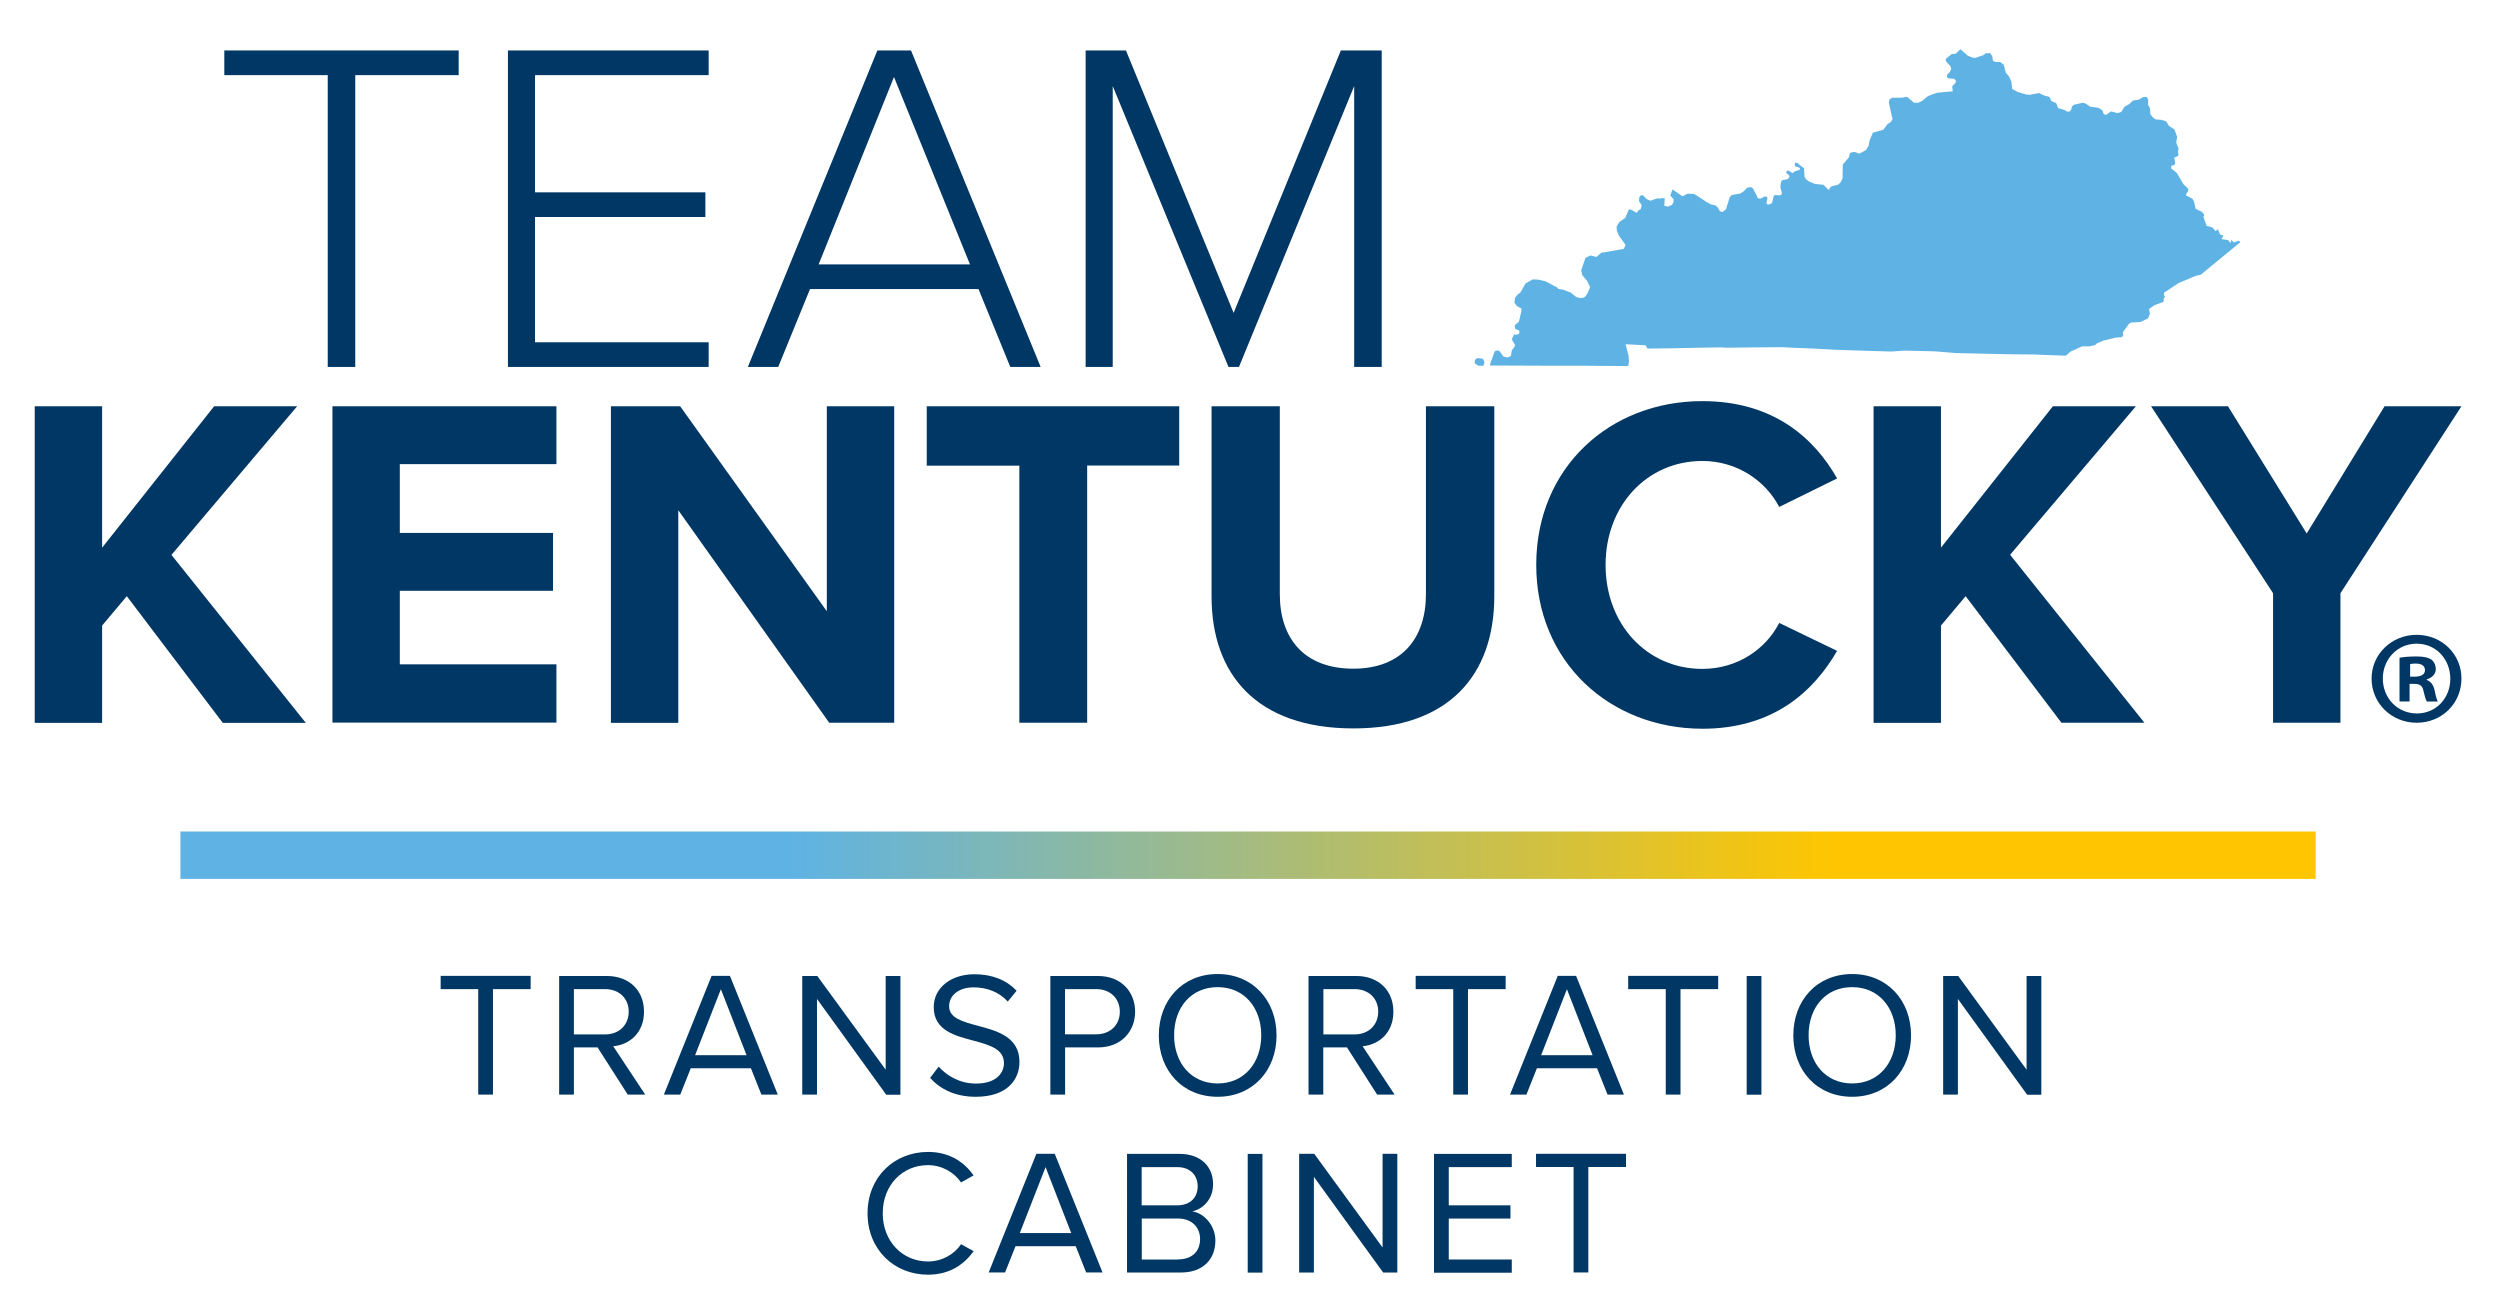 <?xml version="1.0" encoding="utf-8"?>
<!-- Generator: Adobe Illustrator 26.5.0, SVG Export Plug-In . SVG Version: 6.00 Build 0)  -->
<svg version="1.1" id="Layer_1" xmlns="http://www.w3.org/2000/svg" xmlns:xlink="http://www.w3.org/1999/xlink" x="0px" y="0px"
	 viewBox="0 0 228.92 119.48" style="enable-background:new 0 0 228.92 119.48;" xml:space="preserve">
<style type="text/css">
	.st0{fill:#003764;}
	.st1{fill:#5EB3E4;}
	.st2{fill:url(#SVGID_1_);}
</style>
<g>
	<g>
		<path class="st0" d="M43.79,90.57h-3.44v-1.21h8.24v1.21h-3.45v9.66h-1.35V90.57z"/>
		<path class="st0" d="M54.72,95.91h-2.17v4.32H51.2V89.37h4.37c1.99,0,3.4,1.27,3.4,3.27c0,1.95-1.34,3.03-2.82,3.16l2.93,4.43
			h-1.6L54.72,95.91z M55.4,90.57h-2.85v4.15h2.85c1.29,0,2.17-0.86,2.17-2.09C57.57,91.42,56.69,90.57,55.4,90.57z"/>
		<path class="st0" d="M68.76,97.82h-5.51l-0.96,2.41h-1.5l4.37-10.87h1.68l4.38,10.87h-1.5L68.76,97.82z M63.65,96.62h4.71
			l-2.35-6.04L63.65,96.62z"/>
		<path class="st0" d="M74.81,91.47v8.76h-1.35V89.37h1.38l6.26,8.58v-8.58h1.35v10.87h-1.3L74.81,91.47z"/>
		<path class="st0" d="M85.95,97.67c0.72,0.8,1.89,1.55,3.42,1.55c1.94,0,2.56-1.04,2.56-1.87c0-1.3-1.32-1.66-2.75-2.05
			c-1.74-0.46-3.68-0.94-3.68-3.08c0-1.79,1.6-3.01,3.73-3.01c1.66,0,2.95,0.55,3.86,1.51l-0.81,0.99c-0.81-0.9-1.95-1.3-3.14-1.3
			c-1.3,0-2.23,0.7-2.23,1.73c0,1.09,1.25,1.42,2.64,1.79c1.78,0.47,3.8,1.03,3.8,3.31c0,1.58-1.08,3.19-4.01,3.19
			c-1.89,0-3.27-0.72-4.17-1.73L85.95,97.67z"/>
		<path class="st0" d="M96.17,89.37h4.37c2.18,0,3.4,1.5,3.4,3.27c0,1.78-1.25,3.27-3.4,3.27h-3.01v4.32h-1.35V89.37z M100.37,90.57
			h-2.85v4.14h2.85c1.29,0,2.17-0.85,2.17-2.07C102.54,91.42,101.66,90.57,100.37,90.57z"/>
		<path class="st0" d="M111.5,89.19c3.21,0,5.39,2.41,5.39,5.62s-2.18,5.62-5.39,5.62c-3.23,0-5.39-2.41-5.39-5.62
			S108.27,89.19,111.5,89.19z M111.5,90.39c-2.44,0-3.99,1.87-3.99,4.41c0,2.52,1.55,4.41,3.99,4.41c2.43,0,3.99-1.89,3.99-4.41
			C115.49,92.27,113.93,90.39,111.5,90.39z"/>
		<path class="st0" d="M123.34,95.91h-2.17v4.32h-1.35V89.37h4.37c1.99,0,3.4,1.27,3.4,3.27c0,1.95-1.34,3.03-2.82,3.16l2.93,4.43
			h-1.6L123.34,95.91z M124.03,90.57h-2.85v4.15h2.85c1.29,0,2.17-0.86,2.17-2.09C126.2,91.42,125.32,90.57,124.03,90.57z"/>
		<path class="st0" d="M133.07,90.57h-3.44v-1.21h8.24v1.21h-3.45v9.66h-1.35V90.57z"/>
		<path class="st0" d="M146.24,97.82h-5.51l-0.96,2.41h-1.5l4.37-10.87h1.68l4.38,10.87h-1.5L146.24,97.82z M141.12,96.62h4.71
			l-2.35-6.04L141.12,96.62z"/>
		<path class="st0" d="M152.53,90.57h-3.44v-1.21h8.24v1.21h-3.45v9.66h-1.35V90.57z"/>
		<path class="st0" d="M159.94,89.37h1.35v10.87h-1.35V89.37z"/>
		<path class="st0" d="M169.6,89.19c3.21,0,5.39,2.41,5.39,5.62s-2.18,5.62-5.39,5.62c-3.23,0-5.39-2.41-5.39-5.62
			S166.37,89.19,169.6,89.19z M169.6,90.39c-2.44,0-3.99,1.87-3.99,4.41c0,2.52,1.55,4.41,3.99,4.41c2.43,0,3.99-1.89,3.99-4.41
			C173.59,92.27,172.03,90.39,169.6,90.39z"/>
		<path class="st0" d="M179.28,91.47v8.76h-1.35V89.37h1.38l6.26,8.58v-8.58h1.35v10.87h-1.3L179.28,91.47z"/>
		<path class="st0" d="M79.44,111.1c0-3.34,2.46-5.62,5.54-5.62c1.97,0,3.31,0.93,4.17,2.15L88,108.27
			c-0.62-0.91-1.74-1.58-3.03-1.58c-2.33,0-4.14,1.82-4.14,4.41c0,2.57,1.81,4.41,4.14,4.41c1.29,0,2.41-0.65,3.03-1.58l1.16,0.64
			c-0.91,1.24-2.22,2.15-4.19,2.15C81.9,116.72,79.44,114.44,79.44,111.1z"/>
		<path class="st0" d="M98.5,114.11h-5.51l-0.96,2.41h-1.5l4.37-10.87h1.68l4.38,10.87h-1.5L98.5,114.11z M93.38,112.91h4.71
			l-2.35-6.04L93.38,112.91z"/>
		<path class="st0" d="M103.19,105.66h4.84c1.89,0,3.05,1.14,3.05,2.77c0,1.37-0.91,2.28-1.91,2.49c1.16,0.18,2.12,1.37,2.12,2.67
			c0,1.74-1.16,2.93-3.14,2.93h-4.95V105.66z M107.8,110.37c1.22,0,1.87-0.75,1.87-1.74c0-0.98-0.65-1.76-1.87-1.76h-3.26v3.5H107.8
			z M107.87,115.32c1.27,0,2.02-0.72,2.02-1.87c0-0.99-0.68-1.87-2.02-1.87h-3.32v3.75H107.87z"/>
		<path class="st0" d="M114.25,105.66h1.35v10.87h-1.35V105.66z"/>
		<path class="st0" d="M120.31,107.76v8.76h-1.35v-10.87h1.38l6.26,8.58v-8.58h1.35v10.87h-1.3L120.31,107.76z"/>
		<path class="st0" d="M131.31,105.66h7.12v1.21h-5.77v3.5h5.65v1.21h-5.65v3.75h5.77v1.21h-7.12V105.66z"/>
		<path class="st0" d="M144.09,106.86h-3.44v-1.21h8.24v1.21h-3.45v9.66h-1.35V106.86z"/>
	</g>
	<g>
		<g>
			<path class="st0" d="M30.01,6.88h-9.47V4.62h21.46v2.26h-9.47V33.6h-2.52V6.88z"/>
			<path class="st0" d="M46.51,4.62h18.38v2.26h-15.9v10.73h15.6v2.26h-15.6v11.47h15.9v2.26H46.51V4.62z"/>
			<path class="st0" d="M89.6,26.47H74.17l-2.91,7.13h-2.78L80.34,4.62h3.08L95.29,33.6h-2.78L89.6,26.47z M74.96,24.21h13.86
				L81.86,7.05L74.96,24.21z"/>
			<path class="st0" d="M124,7.88L113.45,33.6h-0.96l-10.6-25.72V33.6h-2.48V4.62h3.69l9.86,24.03l9.82-24.03h3.74V33.6H124V7.88z"
				/>
			<path class="st0" d="M11.61,54.59l-2.26,2.69v8.91H3.18V37.2h6.17v12.95L19.61,37.2h7.6L15.7,50.81l12.3,15.38h-7.6L11.61,54.59z
				"/>
			<path class="st0" d="M30.44,37.2h20.51v5.3H36.61v6.3h14.03v5.3H36.61v6.73h14.34v5.34H30.44V37.2z"/>
			<path class="st0" d="M62.11,46.72v19.47h-6.17V37.2h6.34l13.43,18.77V37.2h6.17v28.98h-5.95L62.11,46.72z"/>
			<path class="st0" d="M93.33,42.64h-8.47V37.2h23.12v5.43h-8.43v23.55h-6.21V42.64z"/>
			<path class="st0" d="M110.93,37.2h6.26v17.21c0,4.04,2.22,6.82,6.73,6.82c4.43,0,6.65-2.78,6.65-6.82V37.2h6.26v17.38
				c0,7.21-4.13,12.12-12.9,12.12c-8.86,0-12.99-4.95-12.99-12.08V37.2z"/>
			<path class="st0" d="M140.67,51.72c0-8.91,6.74-14.99,15.21-14.99c6.6,0,10.3,3.48,12.34,7.08l-5.3,2.61
				c-1.22-2.35-3.82-4.21-7.04-4.21c-5.04,0-8.86,4.04-8.86,9.52s3.82,9.52,8.86,9.52c3.22,0,5.82-1.82,7.04-4.21l5.3,2.56
				c-2.09,3.61-5.74,7.13-12.34,7.13C147.41,66.71,140.67,60.63,140.67,51.72z"/>
			<path class="st0" d="M179.99,54.59l-2.26,2.69v8.91h-6.17V37.2h6.17v12.95l10.25-12.95h7.6l-11.52,13.6l12.3,15.38h-7.6
				L179.99,54.59z"/>
			<path class="st0" d="M208.14,54.32L196.97,37.2h7.04l7.21,11.65l7.13-11.65h7.04l-11.08,17.12v11.86h-6.17V54.32z"/>
		</g>
		<g>
			<polygon class="st1" points="204.99,22.04 204.53,22.2 204.33,21.95 204.26,22.25 204.01,21.98 203.46,21.9 203.44,21.79 
				203.51,21.77 203.55,21.52 203.3,21.49 203.08,20.98 202.89,21.17 202.57,20.82 202.05,20.68 201.76,19.84 201.85,19.68 
				201.64,19.41 201.05,19.11 200.89,18.43 200.75,18.19 200.16,17.89 200.23,17.67 200.34,17.54 200.39,17.3 199.93,16.86 
				199.32,15.83 198.82,15.43 198.82,15.18 199.11,15.1 199.18,14.91 199.09,14.42 199.34,14.34 199.48,14.23 199.43,13.83 
				199.5,13.67 199.27,13.02 199.36,12.53 199.11,11.85 198.61,11.53 198.36,11.12 197.95,10.98 197.38,10.93 197.16,10.77 
				196.91,10.47 196.86,9.9 196.68,9.55 196.72,9.17 196.59,8.9 196.29,8.87 195.81,9.14 195.31,9.2 194.99,9.52 194.54,9.77 
				194.24,10.25 193.88,10.36 193.31,10.2 193.06,10.36 192.9,10.5 192.74,10.5 192.6,10.39 192.53,10.12 192.15,9.87 191.4,9.77 
				190.96,9.47 190.71,9.41 189.87,9.6 189.73,9.77 189.64,10.06 189.53,10.2 189.32,10.23 189.01,10.06 188.46,9.9 188.28,9.44 
				187.84,9.25 187.66,8.87 187.16,8.74 186.71,8.52 185.86,8.68 185.52,8.65 184.73,8.41 184.25,8.14 184.18,7.46 183.95,6.98 
				183.68,6.68 183.47,5.92 183.16,5.68 182.75,5.68 182.49,5.57 182.43,5.16 182.24,4.86 181.81,4.89 181.61,5.05 180.88,5.3 
				180.61,5.27 180.2,5.11 179.51,4.51 179.08,4.92 178.88,4.94 178.72,4.94 178.19,5.38 178.15,5.51 178.28,5.73 178.58,6.03 
				178.67,6.27 178.56,6.57 178.28,6.87 178.28,7.08 178.42,7.17 178.94,7.22 179.08,7.35 179.1,7.54 178.76,7.9 178.81,8.36 
				177.37,8.49 176.92,8.65 176.51,8.82 176.03,9.22 175.67,9.41 175.26,9.41 174.64,8.87 174.05,8.95 173.27,8.95 173.02,9.09 
				172.96,9.41 173.23,10.63 173.3,10.88 173.16,11.15 172.84,11.36 172.45,11.88 171.5,12.15 171.2,12.83 171.11,13.34 
				170.86,13.75 170.25,14.07 169.91,13.94 169.7,13.91 169.4,14.02 169.29,14.42 168.74,15.07 168.72,16.32 168.56,16.67 
				168.31,16.92 167.86,17.02 167.63,17.11 167.45,17.4 166.97,16.92 166.17,16.84 165.6,16.59 165.37,16.4 165.24,16.19 
				165.19,15.4 164.78,15.1 164.58,14.91 164.35,14.91 164.35,15.21 164.76,15.35 164.83,15.45 164.76,15.56 164.3,15.7 
				164.17,15.86 163.76,15.62 163.64,15.62 163.55,15.81 163.85,16.08 163.85,16.21 163.71,16.4 163.28,16.48 163.14,16.54 
				163.05,16.84 163.03,17.19 163.17,17.67 163.1,17.84 162.94,17.89 162.57,17.86 162.42,17.92 162.26,18.6 161.98,18.73 
				161.8,18.7 161.75,18.57 161.85,18.11 161.75,18 161.57,18 161.21,18.19 160.98,18.16 160.53,17.27 160.32,17.13 159.98,17.19 
				159.64,17.54 159.34,17.73 158.82,17.81 158.59,17.86 158.39,18.05 158.04,19.16 157.73,19.41 157.5,19.35 157.25,18.95 
				157.09,18.81 156.63,18.7 156.2,18.46 155.86,18.22 155.13,17.76 154.54,17.73 154.06,17.97 153.15,17.35 152.94,17.89 
				153.24,18.24 153.24,18.51 153.1,18.76 152.72,18.92 152.4,18.84 152.44,18.16 152.17,18.14 152.01,18.19 151.76,18.16 
				151.12,18.38 150.8,18.24 150.42,17.86 150.21,17.92 150.1,18.08 150.08,18.41 150.33,18.81 150.24,19.14 150.05,19.25 
				149.87,19.49 149.39,19.22 149.16,19.16 148.82,19.95 148.28,20.33 148.03,20.76 148.05,21.12 148.25,21.6 148.85,22.42 
				148.69,22.79 146.62,23.15 146.18,23.53 145.64,23.39 145.18,23.61 144.79,24.74 144.88,25.18 145.34,25.75 145.61,26.29 
				145.34,26.91 145.11,27.21 144.98,27.26 144.73,27.29 144.34,27.21 143.84,26.8 143.15,26.53 142.68,26.45 142.61,26.34 
				141.54,25.77 140.9,25.61 140.35,25.58 139.69,25.96 139.22,26.78 138.94,26.99 138.72,27.29 138.67,27.72 138.9,28.02 
				139.08,28.13 139.31,28.24 139.31,28.51 139.08,29.46 138.76,29.73 138.69,29.86 138.76,30.13 139.12,30.27 139.12,30.54 
				138.9,30.65 138.65,30.62 138.46,31 138.46,31.14 138.74,31.6 138.65,31.81 138.44,32.06 138.35,32.6 138.05,32.74 137.67,32.65 
				137.3,32.14 137.12,32.09 136.94,32.11 136.85,32.22 136.44,33.36 136.46,33.47 137.1,33.47 141.86,33.49 141.88,33.49 
				142.04,33.49 144.77,33.49 144.93,33.49 149.1,33.52 149.16,33.06 149.12,32.57 148.85,31.52 150.69,31.62 150.85,31.92 
				152.33,31.9 152.81,31.9 155.52,31.84 157.68,31.81 158.09,31.84 160.82,31.81 163.21,31.79 164.1,31.84 166.08,31.92 
				168.11,32.03 169.91,32.09 173.12,32.19 174.37,32.11 174.62,32.11 177.14,32.17 179.06,32.33 179.15,32.33 183.97,32.44 
				184,32.44 186.3,32.46 186.93,32.49 189.17,32.57 189.35,32.41 189.6,32.19 190.67,31.71 191.33,31.71 191.85,31.6 192.01,31.44 
				192.6,31.19 193.7,30.92 194.29,30.87 194.42,30.73 194.38,30.43 194.95,29.65 195.13,29.54 196.02,29.48 196.68,29.16 
				196.86,28.75 196.79,28.29 197.29,27.94 198.11,27.64 198.14,27.29 198.25,27.18 198.14,26.99 198.16,26.8 199.55,25.88 
				199.71,25.83 201.05,25.26 201.53,25.15 202.12,24.66 205.15,22.17 			"/>
			<polygon class="st1" points="135.84,32.95 135.73,32.84 135.38,32.79 135.15,32.84 135.04,33.03 135.04,33.28 135.36,33.49 
				135.89,33.49 135.84,33.44 135.93,33.2 			"/>
		</g>
	</g>
	<linearGradient id="SVGID_1_" gradientUnits="userSpaceOnUse" x1="16.524" y1="78.312" x2="212.041" y2="78.312">
		<stop  offset="0.285" style="stop-color:#5EB3E4"/>
		<stop  offset="0.776" style="stop-color:#FFC600"/>
	</linearGradient>
	<rect x="16.52" y="76.14" class="st2" width="195.52" height="4.34"/>
	<g>
		<path class="st0" d="M225.39,62.13c0,2.27-1.78,4.05-4.1,4.05c-2.3,0-4.13-1.78-4.13-4.05c0-2.22,1.83-4,4.13-4
			C223.61,58.13,225.39,59.91,225.39,62.13z M218.19,62.13c0,1.78,1.32,3.2,3.13,3.2c1.76,0,3.05-1.42,3.05-3.17
			c0-1.78-1.29-3.22-3.08-3.22C219.51,58.94,218.19,60.38,218.19,62.13z M220.65,64.23h-0.93v-4c0.37-0.07,0.88-0.12,1.54-0.12
			c0.76,0,1.1,0.12,1.39,0.29c0.22,0.17,0.39,0.49,0.39,0.88c0,0.44-0.34,0.78-0.83,0.93v0.05c0.39,0.15,0.61,0.44,0.73,0.98
			c0.12,0.61,0.2,0.85,0.29,1h-1c-0.12-0.15-0.2-0.51-0.32-0.98c-0.07-0.44-0.32-0.64-0.83-0.64h-0.44V64.23z M220.68,61.96h0.44
			c0.51,0,0.93-0.17,0.93-0.59c0-0.37-0.27-0.61-0.85-0.61c-0.24,0-0.41,0.02-0.51,0.05V61.96z"/>
	</g>
</g>
</svg>
